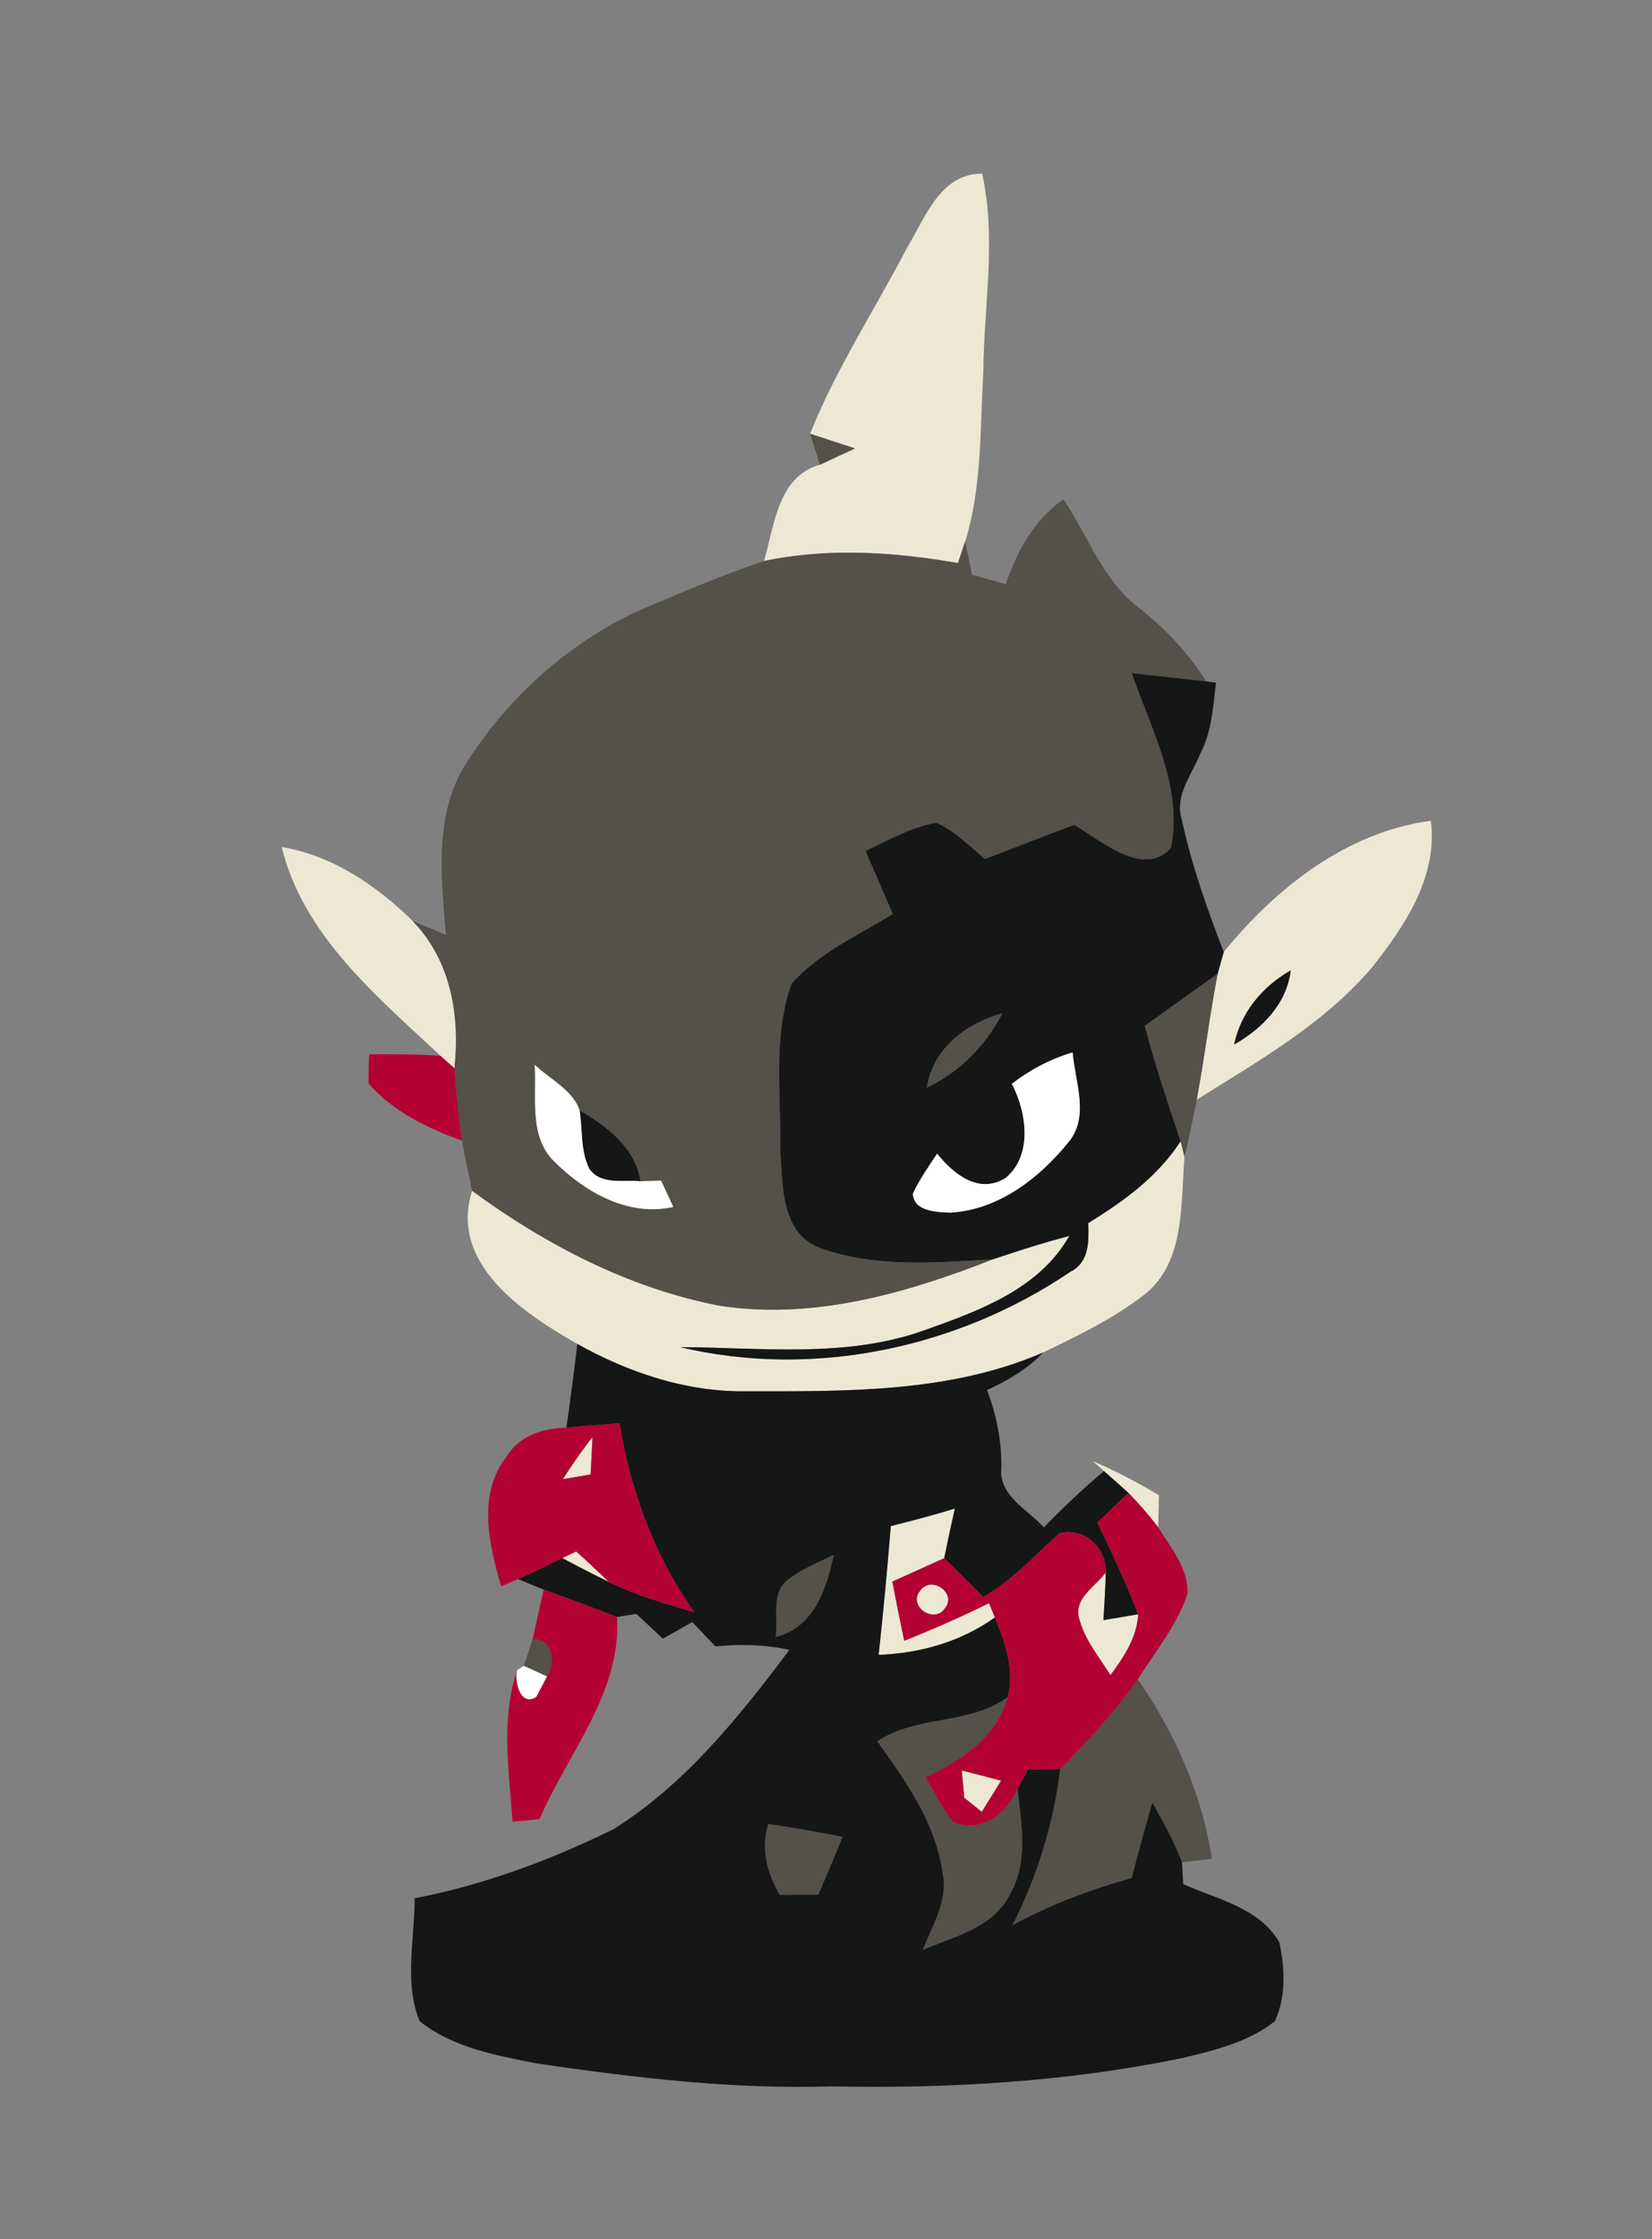 <?xml version="1.0" encoding="UTF-8" ?>
<!DOCTYPE svg PUBLIC "-//W3C//DTD SVG 1.1//EN" "http://www.w3.org/Graphics/SVG/1.1/DTD/svg11.dtd">
<svg width="155pt" height="210pt" viewBox="0 0 155 210" version="1.1" xmlns="http://www.w3.org/2000/svg">
<rect x="0" y="0" width="155" height="210" fill="#808080" stroke="none"/>
<g id="#ece8d3ff">
<path fill="#ece8d3" opacity="1.00" d=" M 85.14 23.17 C 86.86 20.34 88.19 16.31 92.15 16.28 C 93.52 22.44 92.30 28.74 92.26 34.96 C 91.94 40.24 92.15 45.67 90.56 50.78 C 90.39 51.29 90.05 52.30 89.88 52.81 C 83.88 51.77 77.68 51.35 71.68 52.62 C 72.67 49.31 72.95 44.70 76.93 43.59 C 78.02 43.07 79.13 42.56 80.23 42.06 C 78.82 41.60 77.41 41.14 76.01 40.68 C 78.46 34.55 82.10 29.01 85.14 23.17 Z" />
<path fill="#ece8d3" opacity="1.00" d=" M 114.82 89.29 C 119.71 83.28 126.34 78.03 134.25 76.98 C 134.92 82.21 131.83 86.82 128.74 90.72 C 124.24 96.02 118.09 99.50 112.28 103.14 C 113.02 99.21 113.49 95.24 114.25 91.32 C 114.39 90.81 114.67 89.80 114.82 89.29 M 115.79 97.97 C 118.45 96.44 120.69 94.19 121.11 91.01 C 118.44 92.53 116.44 94.92 115.79 97.97 Z" />
<path fill="#ece8d3" opacity="1.00" d=" M 26.43 79.44 C 31.18 80.23 35.34 83.05 38.72 86.38 C 42.31 90.09 43.17 95.23 42.64 100.20 C 42.32 99.91 41.66 99.33 41.34 99.03 C 35.37 93.46 28.44 87.72 26.43 79.44 Z" />
<path fill="#ece8d3" opacity="1.00" d=" M 110.77 107.03 C 110.86 107.40 111.05 108.13 111.14 108.50 C 110.76 112.88 111.23 118.36 107.40 121.40 C 104.51 123.65 101.18 125.25 97.90 126.84 C 89.11 130.66 79.36 130.49 69.98 130.49 C 64.40 130.56 59.00 128.75 54.17 126.05 C 49.09 123.15 42.13 118.54 44.29 111.68 C 51.18 116.73 58.96 120.79 67.41 122.44 C 76.20 123.85 85.01 121.30 93.13 118.12 C 95.51 117.32 97.90 116.55 100.33 115.92 C 97.47 120.95 91.78 122.97 86.64 124.80 C 79.31 127.39 71.43 126.38 63.83 126.35 C 76.34 129.31 89.86 126.44 100.44 119.27 C 102.22 118.39 102.16 116.40 102.11 114.71 C 105.42 112.67 108.63 110.36 110.77 107.03 Z" />
<path fill="#ece8d3" opacity="1.00" d=" M 52.81 138.73 C 53.67 137.37 54.59 136.05 55.59 134.79 C 55.54 135.96 55.48 137.12 55.41 138.29 C 54.76 138.40 53.46 138.62 52.81 138.73 Z" />
<path fill="#ece8d3" opacity="1.00" d=" M 102.54 137.04 C 104.68 137.96 106.74 139.04 108.74 140.24 C 108.72 140.99 108.68 142.48 108.66 143.23 C 107.80 142.10 106.87 141.03 105.88 140.02 C 105.12 139.33 104.35 138.65 103.58 137.97 C 103.32 137.74 102.80 137.27 102.54 137.04 Z" />
<path fill="#ece8d3" opacity="1.00" d=" M 83.58 143.13 C 85.59 142.63 87.60 142.09 89.59 141.49 C 89.24 143.03 88.91 144.58 88.59 146.14 C 86.97 146.88 85.34 147.60 83.72 148.34 C 84.08 150.19 84.45 152.04 84.84 153.89 C 87.54 152.81 90.19 151.64 92.80 150.36 C 92.94 150.69 93.21 151.36 93.35 151.70 C 90.14 153.99 86.34 155.06 82.44 155.21 C 82.88 151.18 83.25 147.16 83.58 143.13 Z" />
<path fill="#ece8d3" opacity="1.00" d=" M 52.75 146.13 C 53.08 145.97 53.74 145.66 54.06 145.51 C 55.12 146.43 56.10 147.42 57.14 148.37 C 55.65 147.66 54.20 146.90 52.75 146.13 Z" />
<path fill="#ece8d3" opacity="1.00" d=" M 101.25 151.80 C 100.72 149.89 102.79 148.80 103.75 147.48 C 103.72 148.97 103.62 150.46 103.53 151.95 C 104.62 151.76 105.71 151.58 106.79 151.40 C 106.67 153.58 105.45 155.41 104.19 157.11 C 103.12 155.40 101.76 153.79 101.25 151.80 Z" />
<path fill="#ece8d3" opacity="1.00" d=" M 86.33 149.20 C 87.34 147.71 89.84 149.41 88.65 150.85 C 87.65 152.35 85.14 150.64 86.33 149.20 Z" />
<path fill="#ece8d3" opacity="1.00" d=" M 90.24 166.05 C 91.47 166.36 92.70 166.68 93.93 167.01 C 93.33 167.98 92.72 168.95 92.12 169.93 C 91.71 169.60 90.88 168.94 90.47 168.61 C 90.41 167.97 90.30 166.69 90.24 166.05 Z" />
</g>
<g id="#54504aff">
<path fill="#54504a" opacity="1.00" d=" M 76.01 40.68 C 77.41 41.14 78.82 41.60 80.23 42.06 C 79.13 42.56 78.02 43.07 76.93 43.59 C 76.63 42.62 76.32 41.65 76.01 40.68 Z" />
<path fill="#54504a" opacity="1.00" d=" M 94.36 54.79 C 95.44 51.71 97.00 48.74 99.77 46.84 C 102.11 50.27 103.48 54.49 106.92 57.06 C 109.37 58.98 111.51 61.28 113.18 63.91 C 110.85 63.65 108.52 63.39 106.19 63.13 C 107.99 68.39 111.02 73.82 109.86 79.54 C 107.31 82.37 103.30 78.84 100.79 77.37 C 97.99 78.40 95.21 79.49 92.42 80.57 C 90.97 79.36 89.61 77.97 87.87 77.17 C 85.49 77.58 83.37 78.79 81.21 79.81 C 82.07 81.78 82.92 83.75 83.77 85.72 C 80.51 87.75 76.82 89.35 74.25 92.29 C 72.49 97.31 73.30 102.82 73.22 108.04 C 73.44 111.24 73.31 115.70 76.94 117.05 C 82.10 118.92 87.75 118.40 93.13 118.12 C 85.01 121.30 76.20 123.85 67.41 122.44 C 58.96 120.79 51.18 116.73 44.29 111.68 C 43.99 110.11 43.61 108.56 43.35 106.99 C 43.01 104.74 42.79 102.47 42.64 100.20 C 43.17 95.23 42.31 90.09 38.72 86.38 C 39.76 86.80 40.79 87.24 41.83 87.68 C 41.42 82.33 40.68 76.46 43.69 71.66 C 47.64 65.43 53.39 60.23 60.13 57.18 C 63.95 55.58 67.76 53.93 71.68 52.62 C 77.68 51.35 83.88 51.77 89.88 52.81 C 90.05 52.30 90.39 51.29 90.56 50.78 C 90.72 51.56 91.04 53.12 91.20 53.91 C 92.25 54.20 93.31 54.50 94.36 54.79 M 50.17 99.86 C 50.37 102.89 49.58 106.60 52.02 108.95 C 54.91 111.83 58.96 114.14 63.17 113.20 C 62.79 112.37 62.41 111.55 62.03 110.73 C 61.54 110.74 60.57 110.77 60.09 110.79 C 59.59 107.61 56.96 105.66 54.38 104.14 C 53.73 102.21 51.58 101.22 50.17 99.86 Z" />
<path fill="#54504a" opacity="1.00" d=" M 107.41 96.21 C 109.69 94.58 111.97 92.95 114.25 91.32 C 113.49 95.24 113.02 99.21 112.28 103.14 C 111.95 104.93 111.55 106.72 111.14 108.50 C 111.05 108.13 110.86 107.40 110.77 107.03 C 109.58 103.45 108.35 99.87 107.41 96.21 Z" />
<path fill="#54504a" opacity="1.00" d=" M 86.95 102.02 C 87.55 98.29 90.60 96.01 94.05 95.03 C 92.48 98.07 90.05 100.56 86.95 102.02 Z" />
<path fill="#54504a" opacity="1.00" d=" M 74.07 148.06 C 75.33 147.10 76.82 146.51 78.23 145.83 C 77.55 149.04 76.36 152.65 72.77 153.54 C 73.05 151.72 72.25 149.28 74.07 148.06 Z" />
<path fill="#54504a" opacity="1.00" d=" M 49.15 156.24 C 49.36 155.62 49.76 154.38 49.97 153.76 C 51.88 153.68 52.13 155.96 51.32 157.23 C 50.78 156.99 49.69 156.49 49.15 156.24 Z" />
<path fill="#54504a" opacity="1.00" d=" M 106.75 157.50 C 110.25 162.52 112.77 168.27 113.71 174.34 C 113.01 174.41 111.61 174.57 110.90 174.65 C 110.16 172.69 109.13 170.87 108.12 169.05 C 107.44 171.40 106.80 173.77 106.17 176.14 C 102.30 177.22 98.53 178.64 95.00 180.56 C 97.32 175.98 98.85 171.03 99.48 165.92 C 102.08 163.27 104.61 160.55 106.75 157.50 Z" />
<path fill="#54504a" opacity="1.00" d=" M 82.31 163.32 C 86.02 160.83 90.89 161.82 94.53 159.19 C 93.48 162.98 90.16 165.09 86.83 166.69 C 87.63 168.11 88.40 169.57 89.40 170.87 C 92.08 172.04 94.40 170.10 95.48 167.76 C 95.82 171.05 96.52 174.66 94.75 177.69 C 93.19 180.81 89.54 181.63 86.59 182.87 C 87.48 180.57 88.99 178.23 88.44 175.66 C 87.79 170.98 85.00 167.05 82.31 163.32 Z" />
<path fill="#54504a" opacity="1.00" d=" M 72.08 171.07 C 74.41 171.41 76.74 171.81 79.05 172.28 C 78.32 174.10 77.56 175.90 76.78 177.70 C 75.58 177.70 74.38 177.71 73.17 177.72 C 71.96 175.69 71.37 173.40 72.08 171.07 Z" />
</g>
<g id="#151616ff">
<path fill="#151616" opacity="1.00" d=" M 106.19 63.13 C 108.52 63.39 110.85 63.65 113.18 63.91 L 114.09 64.02 C 113.82 66.26 113.71 68.60 112.63 70.64 C 111.86 72.64 110.17 74.59 110.88 76.86 C 111.80 81.11 113.25 85.24 114.82 89.29 C 114.67 89.80 114.39 90.81 114.25 91.32 C 111.97 92.95 109.69 94.58 107.41 96.21 C 108.35 99.87 109.58 103.45 110.77 107.03 C 108.63 110.36 105.42 112.67 102.11 114.71 C 102.16 116.40 102.22 118.39 100.44 119.27 C 89.86 126.44 76.34 129.31 63.83 126.35 C 71.43 126.38 79.31 127.39 86.64 124.80 C 91.78 122.97 97.47 120.95 100.33 115.92 C 97.90 116.55 95.51 117.32 93.13 118.12 C 87.75 118.40 82.10 118.92 76.94 117.05 C 73.31 115.70 73.44 111.24 73.22 108.04 C 73.30 102.82 72.49 97.31 74.25 92.29 C 76.82 89.35 80.51 87.75 83.77 85.72 C 82.92 83.75 82.07 81.78 81.21 79.81 C 83.37 78.79 85.49 77.58 87.87 77.17 C 89.61 77.97 90.97 79.36 92.42 80.57 C 95.21 79.49 97.99 78.40 100.79 77.37 C 103.30 78.84 107.31 82.37 109.86 79.54 C 111.02 73.82 107.99 68.39 106.19 63.13 M 86.95 102.02 C 90.05 100.56 92.48 98.07 94.05 95.03 C 90.60 96.01 87.55 98.29 86.95 102.02 M 94.94 101.65 C 96.33 104.35 96.91 108.30 94.39 110.45 C 91.89 112.08 89.47 110.13 87.93 108.20 C 87.11 109.42 86.27 110.63 85.65 111.96 C 85.73 113.62 87.88 113.68 89.12 113.73 C 93.60 113.51 97.47 110.55 100.20 107.18 C 102.28 104.78 100.86 101.48 100.64 98.71 C 98.56 99.32 96.65 100.33 94.94 101.65 Z" />
<path fill="#151616" opacity="1.00" d=" M 115.79 97.97 C 116.44 94.92 118.44 92.53 121.11 91.01 C 120.69 94.19 118.45 96.44 115.79 97.97 Z" />
<path fill="#151616" opacity="1.00" d=" M 54.38 104.14 C 56.96 105.66 59.59 107.61 60.09 110.79 C 58.47 110.63 56.38 111.18 55.29 109.62 C 54.45 107.93 54.67 105.96 54.38 104.14 Z" />
<path fill="#151616" opacity="1.00" d=" M 54.17 126.05 C 59.00 128.75 64.40 130.56 69.98 130.49 C 79.36 130.49 89.11 130.66 97.90 126.84 C 96.41 128.39 94.55 129.49 92.61 130.37 C 93.50 132.72 94.00 135.20 93.95 137.72 C 93.71 140.30 96.45 141.59 97.94 143.25 C 99.73 141.40 101.61 139.63 103.58 137.97 C 104.35 138.65 105.12 139.33 105.88 140.02 C 104.90 140.95 103.93 141.87 102.96 142.80 C 104.31 145.64 105.68 148.47 106.79 151.40 C 105.71 151.58 104.62 151.76 103.53 151.95 C 103.62 150.46 103.72 148.97 103.75 147.48 C 103.79 145.12 101.79 143.26 99.41 143.79 C 97.10 145.87 95.00 148.22 92.25 149.77 C 91.03 148.55 89.81 147.34 88.59 146.14 C 88.91 144.58 89.24 143.03 89.59 141.49 C 87.60 142.09 85.59 142.63 83.58 143.13 C 83.25 147.16 82.88 151.18 82.44 155.21 C 86.34 155.06 90.14 153.99 93.35 151.70 C 94.30 154.06 95.25 156.63 94.53 159.19 C 90.89 161.82 86.02 160.83 82.31 163.32 C 85.00 167.05 87.79 170.98 88.44 175.66 C 88.99 178.23 87.48 180.57 86.59 182.87 C 89.54 181.63 93.19 180.81 94.75 177.69 C 96.52 174.66 95.82 171.05 95.48 167.76 C 95.72 167.31 96.20 166.41 96.44 165.96 C 97.20 165.95 98.72 165.93 99.48 165.92 C 98.85 171.03 97.32 175.98 95.00 180.56 C 98.53 178.64 102.30 177.22 106.17 176.14 C 106.80 173.77 107.44 171.40 108.12 169.05 C 109.13 170.87 110.16 172.69 110.90 174.65 C 110.93 175.17 110.99 176.19 111.02 176.71 C 114.18 178.12 118.18 178.94 120.03 182.16 C 120.56 184.57 120.68 187.27 119.62 189.56 C 117.14 191.54 113.96 192.29 110.95 193.02 C 100.12 195.25 89.03 195.91 77.99 195.68 C 68.72 195.97 59.50 194.87 50.36 193.53 C 46.55 192.77 42.48 192.05 39.37 189.56 C 37.89 185.96 38.92 181.84 38.90 178.04 C 45.39 176.79 51.66 174.46 57.58 171.55 C 64.29 167.34 69.36 161.01 74.07 154.74 C 71.78 154.24 69.45 154.18 67.13 154.42 C 66.40 153.66 65.68 152.90 64.96 152.13 C 64.03 152.65 63.11 153.17 62.19 153.69 C 61.36 152.91 60.53 152.14 59.70 151.36 C 59.25 151.44 58.35 151.58 57.90 151.66 C 55.62 150.77 53.31 149.93 51.01 149.08 C 50.20 148.77 49.40 148.44 48.61 148.10 C 50.00 147.47 51.37 146.80 52.75 146.13 C 54.20 146.90 55.65 147.66 57.14 148.37 C 59.68 149.65 62.44 150.39 65.15 151.20 C 61.38 145.94 59.19 139.83 58.11 133.49 C 56.45 133.62 54.80 133.74 53.14 133.90 C 53.52 131.29 53.86 128.67 54.17 126.05 M 74.07 148.06 C 72.25 149.28 73.05 151.72 72.77 153.54 C 76.36 152.65 77.55 149.04 78.23 145.83 C 76.82 146.51 75.33 147.10 74.07 148.06 M 72.08 171.07 C 71.37 173.40 71.96 175.69 73.17 177.72 C 74.38 177.71 75.58 177.70 76.78 177.70 C 77.56 175.90 78.32 174.10 79.05 172.28 C 76.74 171.81 74.41 171.41 72.08 171.07 Z" />
</g>
<g id="#b40133ff">
<path fill="#b40133" opacity="1.00" d=" M 34.64 98.88 C 36.87 98.89 39.11 98.84 41.34 99.03 C 41.66 99.33 42.32 99.91 42.64 100.20 C 42.79 102.47 43.01 104.74 43.35 106.99 C 40.13 105.81 36.88 104.26 34.59 101.64 C 34.56 100.72 34.58 99.80 34.64 98.88 Z" />
<path fill="#b40133" opacity="1.00" d=" M 53.14 133.90 C 54.80 133.74 56.45 133.62 58.11 133.49 C 59.19 139.83 61.38 145.94 65.15 151.20 C 62.44 150.39 59.68 149.65 57.14 148.37 C 56.10 147.42 55.12 146.43 54.06 145.51 C 53.74 145.66 53.08 145.97 52.75 146.13 C 51.37 146.80 50.00 147.47 48.61 148.10 C 48.21 148.27 47.42 148.61 47.02 148.78 C 45.88 144.85 44.75 140.13 47.55 136.60 C 48.72 134.63 50.98 133.95 53.14 133.90 M 52.81 138.73 C 53.46 138.62 54.76 138.40 55.41 138.29 C 55.48 137.12 55.54 135.96 55.59 134.79 C 54.59 136.05 53.67 137.37 52.81 138.73 Z" />
<path fill="#b40133" opacity="1.00" d=" M 105.88 140.02 C 106.87 141.03 107.80 142.10 108.66 143.23 C 109.82 145.14 111.54 147.13 111.42 149.48 C 110.43 152.44 108.40 154.90 106.75 157.50 C 104.61 160.55 102.08 163.27 99.48 165.92 C 98.72 165.93 97.20 165.95 96.44 165.96 C 96.20 166.41 95.72 167.31 95.48 167.76 C 94.40 170.10 92.08 172.04 89.40 170.87 C 88.40 169.57 87.63 168.11 86.83 166.69 C 90.16 165.09 93.48 162.98 94.53 159.19 C 95.25 156.63 94.30 154.06 93.35 151.70 C 93.21 151.36 92.94 150.69 92.80 150.36 C 90.19 151.64 87.54 152.81 84.84 153.89 C 84.45 152.04 84.08 150.19 83.72 148.34 C 85.34 147.60 86.97 146.88 88.59 146.14 C 89.81 147.34 91.03 148.55 92.25 149.77 C 95.00 148.22 97.10 145.87 99.41 143.79 C 101.79 143.26 103.79 145.12 103.75 147.48 C 102.79 148.80 100.72 149.89 101.25 151.80 C 101.76 153.79 103.12 155.40 104.19 157.11 C 105.45 155.41 106.67 153.58 106.79 151.40 C 105.68 148.47 104.31 145.64 102.96 142.80 C 103.93 141.87 104.90 140.95 105.88 140.02 M 86.33 149.20 C 85.14 150.64 87.65 152.35 88.65 150.85 C 89.84 149.41 87.34 147.71 86.33 149.20 M 90.24 166.05 C 90.30 166.69 90.41 167.97 90.47 168.61 C 90.88 168.94 91.71 169.60 92.12 169.93 C 92.72 168.95 93.33 167.98 93.93 167.01 C 92.70 166.68 91.47 166.36 90.24 166.05 Z" />
<path fill="#b40133" opacity="1.00" d=" M 51.01 149.08 C 53.31 149.93 55.62 150.77 57.90 151.66 C 58.30 158.80 53.28 164.40 50.62 170.62 C 49.98 170.68 48.72 170.79 48.09 170.85 C 47.77 166.12 46.96 161.24 48.53 156.64 C 48.23 157.67 48.84 160.13 50.32 159.14 C 50.57 158.66 51.07 157.71 51.32 157.23 C 52.13 155.96 51.88 153.68 49.97 153.76 C 50.33 152.20 50.67 150.64 51.01 149.08 Z" />
</g>
<g id="#ffffffff">
<path fill="#ffffff" opacity="1.00" d=" M 94.94 101.65 C 96.65 100.33 98.56 99.32 100.64 98.71 C 100.86 101.48 102.28 104.78 100.20 107.18 C 97.47 110.55 93.60 113.51 89.12 113.73 C 87.88 113.68 85.73 113.62 85.65 111.96 C 86.27 110.63 87.11 109.42 87.93 108.20 C 89.47 110.13 91.89 112.08 94.39 110.45 C 96.91 108.30 96.33 104.35 94.94 101.65 Z" />
<path fill="#ffffff" opacity="1.00" d=" M 50.17 99.86 C 51.58 101.22 53.73 102.21 54.38 104.14 C 54.67 105.96 54.45 107.93 55.29 109.62 C 56.38 111.18 58.47 110.63 60.09 110.79 C 60.57 110.77 61.54 110.74 62.03 110.73 C 62.41 111.55 62.79 112.37 63.17 113.20 C 58.96 114.14 54.91 111.83 52.02 108.95 C 49.58 106.60 50.37 102.89 50.17 99.86 Z" />
<path fill="#ffffff" opacity="1.00" d=" M 49.15 156.24 C 49.69 156.49 50.78 156.99 51.32 157.23 C 51.07 157.71 50.57 158.66 50.32 159.14 C 48.84 160.13 48.23 157.67 48.53 156.64 L 49.15 156.24 Z" />
</g>
</svg>
